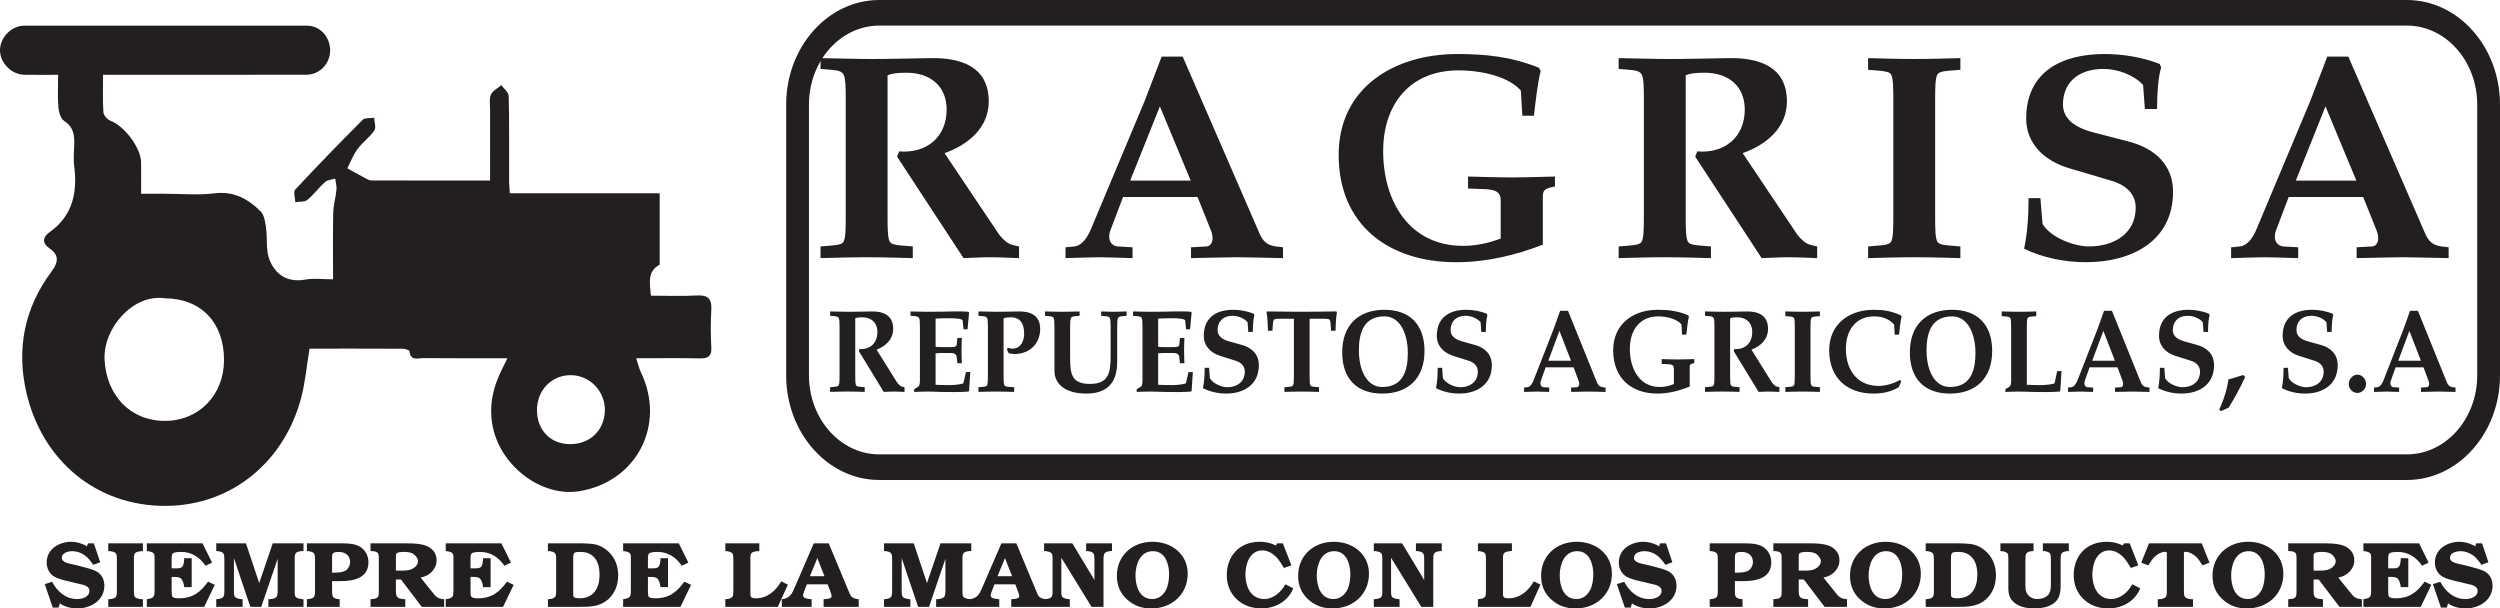 <svg xmlns="http://www.w3.org/2000/svg" width="400" height="97.353"><path d="M91.178 71.065c3.202.026 5.538-2.217 5.6-5.376.06-3.08-2.4-5.644-5.434-5.662-3.09-.018-5.436 2.408-5.428 5.61.01 3.186 2.156 5.402 5.262 5.427M26.345 47.728c-5.05-.74-9.875 4.79-9.614 9.842.292 5.63 4.064 9.75 9.588 9.77 5.488.02 9.52-4.11 9.524-9.747.005-5.998-3.71-9.856-9.497-9.865m54.847 9.59c-4.758 0-9.083.024-13.41-.022-.86-.01-2.108.536-2.28-1.115-.017-.168-.714-.38-1.097-.382-4.967-.026-9.935-.017-14.884-.017-.452 2.742-.677 5.364-1.337 7.87-2.67 10.125-11.01 17.244-21.67 17.29-11.12.047-19.776-7.27-22.293-18.124-1.617-6.98-.333-13.54 4.015-19.36 1.034-1.386 1.338-2.6-.317-3.72-1.22-.827-1.103-1.797-.027-2.56 3.734-2.642 4.51-6.333 3.982-10.57-.13-1.052-.06-2.134-.01-3.198.076-1.597.003-3.022-1.59-4.052-.56-.362-.868-1.407-.933-2.17-.14-1.616-.043-3.25-.043-5.217-1.89 0-3.637.014-5.383-.006C1.856 11.94.014 10.09 0 8.066-.014 6.02 1.803 4.113 3.86 4.11c15.07-.015 30.143-.02 45.214-.006 2.092 0 3.68 1.696 3.746 3.852.064 2.153-1.628 3.996-3.774 4-9.953.02-19.906.01-29.86.01H16.49c0 2.177-.08 4.086.053 5.98.034.496.64 1.187 1.137 1.373 2.184.816 4.852 4.29 4.893 6.63.027 1.56.006 3.118.006 5.05h3.64c2.702 0 5.435.256 8.097-.07 3.1-.377 5.38.9 7.378 2.884.594.59.74 1.734.872 2.657.244 1.712-.057 3.605.568 5.136.96 2.348 2.873 3.64 5.708 3.127 1.36-.246 2.8-.043 4.447-.043 0-3.69-.048-7.154.026-10.615.028-1.248.402-2.485.52-3.737.053-.578-.132-1.177-.207-1.767-.55.175-1.228.203-1.62.552-1.005.895-1.81 2.022-2.846 2.87-.44.356-1.26.244-1.91.346-.026-.677-.358-1.638-.034-1.987 3.533-3.794 7.145-7.515 10.81-11.182.36-.36 1.212-.23 1.835-.33.03.694.346 1.584.032 2.04-.756 1.097-1.92 1.908-2.707 2.99-.72.99-1.16 2.18-1.614 3.063 1.312.72 2.088 1.16 2.88 1.574.3.157.63.362.947.363 6.24.022 12.48.016 19.01.016 0-3.974-.005-7.714.004-11.455 0-.78-.163-1.658.14-2.31.29-.625 1.09-1.012 1.663-1.503.412.585 1.167 1.163 1.18 1.757.1 4.548.052 9.1.06 13.648.002.556.066 1.11.115 1.895h23.977v11.427c-1.992 1.068-1.598 2.862-1.404 4.964 2.444 0 4.906.104 7.353-.035 1.794-.1 2.413.536 2.31 2.3-.12 1.982-.11 3.983 0 5.967.08 1.45-.508 1.828-1.855 1.8-3.264-.07-6.53-.022-10.16-.022.29.886.443 1.605.75 2.247 4.04 8.407-.672 17.526-9.846 19.023-5.94.97-12.43-3.848-13.812-10.103-.767-3.467-.007-6.6 1.55-9.65.183-.356.357-.714.754-1.515M140.676 4.096c-6.2 0-11.245 5.67-11.245 12.64V60.06c0 6.968 5.047 12.638 11.246 12.638H385.11c6.203 0 11.245-5.67 11.245-12.638V16.735c0-6.97-5.042-12.64-11.245-12.64H140.676zm244.434 72.7H140.676c-8.208 0-14.89-7.51-14.89-16.734V16.735C125.786 7.51 132.468 0 140.676 0H385.11C393.323 0 400 7.51 400 16.735v43.327c0 9.224-6.677 16.734-14.89 16.734" fill="#231f20"/><path d="M135.32 15.755c0-1.964-.05-3.228-.333-3.79-.24-.467-.713-.702-1.947-.793l-1.756-.143V9.3c3.134.046 5.554.14 7.976.14 3.228 0 6.408-.094 9.636-.14 4.842-.094 9.304 1.355 9.304 6.923 0 4.117-3.132 6.877-7.072 8.28l8.592 12.82c.332.515.856 1.03 1.377 1.45.426.327 1.043.47 1.946.656v1.87c-1.52-.046-3.085-.14-4.604-.14-1.427 0-2.85.094-4.273.14l-10.635-16.234.33-.843c4.37.375 7.6-2.292 7.6-6.69 0-3.836-2.71-5.895-6.41-5.895-1 0-2.28.048-3.04.42v22.786c0 1.964.047 3.228.333 3.79.19.373.712.56 1.945.654l1.757.14V41.3c-1.946-.046-4.557-.14-7.357-.14-2.85 0-5.46.094-7.406.14v-1.87l1.756-.142c1.234-.094 1.756-.28 1.947-.654.284-.562.332-1.826.332-3.79v-19.09zM180.83 28.9h9.685L185.58 17.02 180.83 28.9zm-1.14 2.62l-1.994 5.242c-.663 1.778.286 2.62 1.14 2.667l2.374.14v1.73c-2.28-.047-3.988-.14-5.364-.14-1.378 0-3.086.093-5.366.14v-1.73l1.425-.14c1.235-.143 2.09-1.452 2.66-2.808l8.592-20.493 2.706-7.066h3.37l12.296 28.306c.52 1.17 1.138 1.87 2.613 2.06l1.137.14v1.73c-3.182-.047-5.507-.14-7.36-.14-1.85 0-4.224.093-7.358.14v-1.73l2.516-.14c.76-.05 1.283-1.077.666-2.575l-2.14-5.334h-11.913zM246.85 39.148c-4.368 1.685-8.975 2.807-13.865 2.807-10.823 0-18.8-5.99-18.8-17.17 0-10.76 8.88-16.142 18.992-16.142 4.32 0 8.545.375 13.057 2.2l.283.514c-.474 1.684-.852 5.147-1.09 7.158h-1.853l-.238-4.023c-1.854-2.152-6.077-3.23-9.968-3.23-7.88 0-12.06 5.523-12.06 12.915 0 8.094 4.227 15.16 12.772 15.16 2.087 0 4.035-.422 6.03-1.17v-6.178c0-1.45-1.187-1.685-2.708-1.73l-2.516-.094v-1.918c2.325.046 4.653.14 6.98.14 2.325 0 4.603-.094 6.928-.14v1.59c-1.612.328-1.943.516-1.943 1.683v7.628zM263.02 15.755c0-1.964-.048-3.228-.33-3.79-.24-.467-.714-.702-1.948-.793l-1.756-.143V9.3c3.134.046 5.555.14 7.975.14 3.232 0 6.41-.094 9.638-.14 4.843-.094 9.307 1.355 9.307 6.923 0 4.117-3.134 6.877-7.076 8.28l8.592 12.82c.334.515.857 1.03 1.378 1.45.426.327 1.043.47 1.947.656v1.87c-1.52-.046-3.086-.14-4.607-.14-1.42 0-2.848.094-4.272.14l-10.633-16.234.33-.843c4.37.375 7.598-2.292 7.598-6.69 0-3.836-2.708-5.895-6.41-5.895-.997 0-2.278.048-3.04.42v22.786c0 1.964.048 3.228.336 3.79.185.373.71.56 1.946.654l1.756.14V41.3c-1.947-.046-4.56-.14-7.36-.14-2.85 0-5.46.094-7.406.14v-1.87l1.756-.142c1.234-.094 1.757-.28 1.947-.654.282-.562.33-1.826.33-3.79v-19.09zM309.624 34.844c0 1.963.048 3.228.335 3.79.185.372.71.56 1.946.653l1.755.142v1.87c-1.945-.047-4.557-.14-7.357-.14-2.852 0-5.46.093-7.406.14v-1.87l1.756-.143c1.233-.094 1.756-.28 1.947-.654.283-.56.33-1.826.33-3.79V15.756c0-1.965-.047-3.228-.33-3.79-.19-.373-.714-.56-1.947-.655l-1.756-.14V9.3c1.946.044 4.554.138 7.406.138 2.8 0 5.412-.094 7.358-.14v1.872l-1.754.14c-1.235.094-1.76.282-1.947.656-.288.56-.336 1.824-.336 3.79v19.088zM326.468 31.708l.335 4.118c1.282 2.152 4.986 3.603 7.45 3.603 4.038 0 7.456-2.107 7.456-6.176 0-2.012-1.236-3.557-3.94-4.352l-6.646-1.965c-3.99-1.17-6.933-3.93-6.933-7.954 0-7.485 5.65-10.34 12.533-10.34 2.946 0 6.078.514 8.83 1.59l.236.564c-.474 1.497-.662 4.21-.662 6.642h-1.946l-.286-3.837c-1.422-1.59-4.083-2.574-6.313-2.574-4.415 0-6.506 2.525-6.506 5.66 0 2.107 1.52 3.65 5.033 4.538l5.412 1.404c4.368 1.124 7.167 3.837 7.167 8.048 0 7.954-6.694 11.275-13.91 11.275-3.417 0-6.882-.7-9.92-2.153.57-2.76.71-5.426.71-8.094h1.898zM367.33 28.9h9.686l-4.938-11.882L367.33 28.9zm-1.138 2.62l-1.995 5.242c-.665 1.778.286 2.62 1.138 2.667l2.374.14v1.73c-2.278-.047-3.988-.14-5.366-.14-1.374 0-3.085.093-5.363.14v-1.73l1.426-.14c1.235-.143 2.086-1.452 2.656-2.808l8.593-20.493 2.71-7.066h3.368l12.295 28.306c.523 1.17 1.14 1.87 2.614 2.06l1.14.14v1.73c-3.184-.047-5.51-.14-7.36-.14-1.852 0-4.226.093-7.36.14v-1.73l2.516-.14c.76-.05 1.284-1.077.666-2.575l-2.14-5.334h-11.912zM134.33 52.428c0-.79-.015-1.3-.124-1.525-.088-.188-.267-.283-.73-.32l-.657-.057v-.696c1.173.018 2.08.056 2.987.056 1.21 0 2.404-.038 3.614-.056 1.816-.038 3.49.546 3.49 2.787 0 1.657-1.176 2.768-2.654 3.332l3.223 5.16c.122.205.318.413.515.58.16.134.392.19.73.266v.753c-.57-.02-1.158-.058-1.728-.058-.534 0-1.067.037-1.6.057l-3.987-6.536.125-.338c1.637.152 2.847-.923 2.847-2.693 0-1.544-1.015-2.373-2.403-2.373-.374 0-.855.02-1.14.17v9.17c0 .792.02 1.3.125 1.525.07.15.266.228.73.264l.66.056v.753c-.732-.02-1.71-.058-2.76-.058-1.067 0-2.047.037-2.776.057v-.754l.656-.057c.463-.037.66-.115.73-.265.11-.225.125-.733.125-1.525v-7.682zM149.695 55.497c.41.04.8.04 1.193.04h1.175c.623 0 .977-.04 1.014-.398l.106-1.074h.71c-.015.677-.05 1.337-.05 2.015 0 .68.035 1.356.05 2.035h-.71l-.106-.942c-.053-.528-.39-.697-1.014-.697h-1.175c-.392 0-.783.02-1.193.057v5.028c.748.038 1.513.056 2.28.056.818 0 2.135-.17 2.17-.32l.41-1.77h.693l-.197 2.976-.087.15c-1.157.094-3.222.094-4.377.057-.73-.022-1.46-.058-2.19-.058-.747 0-1.476.036-2.134.057v-.434l.57-.34c.282-.17.353-.49.353-1.073v-8.436c0-.79-.016-1.3-.124-1.524-.088-.187-.265-.283-.728-.32l-.657-.057v-.696c.587 0 1.102.02 1.564.037.462 0 .872.018 1.21.018 1.674 0 2.882-.036 3.898-.055.996-.018 1.778-.018 2.597.055l.106.132-.246 2.675h-.64l-.145-1.413c-.035-.283-1.227-.36-2.046-.36-.766 0-1.53.02-2.28.058v4.52zM158.065 52.428c0-.79-.016-1.3-.125-1.525-.088-.188-.267-.283-.73-.32l-.657-.057v-.696c1.174.018 2.08.056 2.775.056 1.21 0 2.403-.038 3.614-.056 1.815-.038 3.487.546 3.487 2.787 0 2.504-1.833 4.028-4.11 4.028-.323 0-.66-.094-.927-.132l-.303-.658.18-.19c.248.04.496.115.747.115 1.263 0 1.848-1.186 1.848-2.373 0-1.543-.532-2.637-2.152-2.637-.373 0-.855.02-1.14.17v9.17c0 .792.02 1.3.126 1.525.07.15.265.228.728.264l.838.056v.753c-.91-.02-1.886-.058-2.938-.058-1.066 0-2.046.037-2.775.057v-.754l.657-.057c.463-.037.66-.115.73-.265.11-.225.125-.733.125-1.525v-7.682zM168.712 52.428c0-.79-.016-1.3-.123-1.525-.09-.188-.27-.283-.733-.32l-.657-.057v-.696c.73.018 1.71.056 2.775.056 1.052 0 2.03-.038 2.76-.056v.696l-.66.057c-.463.037-.64.132-.73.32-.105.226-.124.734-.124 1.525v4.67c0 2.655.16 4.33 3.17 4.33 2.97 0 3.31-1.73 3.31-4.463v-4.537c0-.79-.018-1.3-.125-1.525-.09-.188-.268-.283-.732-.32l-.657-.057v-.696c.677.018 1.37.056 2.047.056.676 0 1.352-.038 2.027-.056v.696l-.657.057c-.463.037-.64.132-.73.32-.105.226-.125.734-.125 1.525v5.498c0 3.445-1.726 5.046-4.946 5.046-3.364 0-5.09-1.525-5.09-3.652v-6.892zM185.305 55.497c.41.04.8.04 1.192.04h1.176c.623 0 .98-.04 1.012-.398l.107-1.074h.712c-.018.677-.05 1.337-.05 2.015 0 .68.032 1.356.05 2.035h-.712l-.107-.942c-.05-.528-.39-.697-1.012-.697h-1.176c-.39 0-.782.02-1.192.057v5.028c.748.038 1.513.056 2.278.056.82 0 2.134-.17 2.17-.32l.41-1.77h.693l-.195 2.976-.087.15c-1.157.094-3.222.094-4.377.057-.73-.022-1.46-.058-2.19-.058-.747 0-1.477.036-2.136.057v-.434l.57-.34c.285-.17.355-.49.355-1.073v-8.436c0-.79-.016-1.3-.125-1.524-.088-.187-.265-.283-.728-.32l-.658-.057v-.696c.586 0 1.102.02 1.565.037.462 0 .872.018 1.21.018 1.673 0 2.882-.036 3.898-.055.995-.018 1.778-.018 2.597.055l.106.132-.248 2.675h-.64l-.143-1.413c-.038-.283-1.228-.36-2.047-.36-.765 0-1.53.02-2.278.058v4.52zM193.458 58.85l.124 1.657c.482.865 1.87 1.45 2.797 1.45 1.512 0 2.79-.847 2.79-2.487 0-.81-.463-1.43-1.476-1.752l-2.492-.79c-1.495-.47-2.597-1.58-2.597-3.2 0-3.012 2.116-4.162 4.7-4.162 1.1 0 2.277.207 3.31.64l.088.227c-.18.602-.25 1.694-.25 2.672h-.727l-.11-1.543c-.534-.64-1.53-1.035-2.367-1.035-1.654 0-2.436 1.016-2.436 2.277 0 .847.57 1.47 1.884 1.828l2.028.564c1.64.452 2.69 1.545 2.69 3.24 0 3.198-2.51 4.536-5.217 4.536-1.28 0-2.58-.283-3.72-.866.214-1.11.27-2.183.27-3.256h.708zM209.535 60.11c0 .79.018 1.3.124 1.524.07.152.264.228.727.265l.66.056v.753c-.73-.02-1.707-.058-2.757-.058-1.07 0-2.047.037-2.78.057v-.754l.66-.057c.462-.038.66-.114.73-.266.107-.224.125-.733.125-1.524v-9.114h-2.083c-.48 0-.976 0-1.102.17-.074.095-.144.246-.162.454l-.087 1.298h-.714c-.032-1.225-.088-2.09-.23-2.994l.107-.094c1.87.02 3.72.055 5.517.055 1.815 0 3.668-.036 5.534-.055l.106.094c-.14.904-.195 1.77-.23 2.994h-.71l-.09-1.298c-.017-.208-.09-.36-.16-.453-.124-.17-.625-.17-1.103-.17h-2.082v9.113zM217.422 56.06c0 3.11 1.227 5.858 3.737 5.858 3.31 0 4.092-2.598 4.092-5.424 0-3.105-1.227-5.874-3.737-5.874-3.31 0-4.093 2.617-4.093 5.44m10.5.096c0 4.444-2.685 6.816-6.763 6.816-3.987 0-6.405-2.297-6.405-6.59 0-4.444 2.687-6.817 6.76-6.817 3.986 0 6.408 2.3 6.408 6.59M230.74 58.85l.124 1.657c.482.865 1.872 1.45 2.798 1.45 1.513 0 2.79-.847 2.79-2.487 0-.81-.462-1.43-1.475-1.752l-2.493-.79c-1.494-.47-2.595-1.58-2.595-3.2 0-3.012 2.114-4.162 4.696-4.162 1.102 0 2.28.207 3.312.64l.088.227c-.18.602-.25 1.694-.25 2.672h-.727l-.11-1.543c-.535-.64-1.53-1.035-2.368-1.035-1.653 0-2.435 1.016-2.435 2.277 0 .847.57 1.47 1.884 1.828l2.03.564c1.638.452 2.688 1.545 2.688 3.24 0 3.198-2.508 4.536-5.216 4.536-1.28 0-2.58-.283-3.72-.866.215-1.11.27-2.183.27-3.256h.71zM247.73 57.718h3.63l-1.848-4.78-1.783 4.78zm-.427 1.055l-.75 2.11c-.245.715.11 1.053.43 1.073l.89.057v.696c-.856-.02-1.496-.058-2.01-.058-.518 0-1.16.038-2.014.057v-.697l.536-.057c.46-.057.782-.584.995-1.13l3.223-8.248 1.014-2.844h1.265l4.606 11.393c.194.47.427.754.978.83l.43.056v.696c-1.194-.02-2.066-.058-2.76-.058-.695 0-1.583.038-2.758.057v-.697l.944-.057c.283-.02.48-.434.25-1.036l-.803-2.147h-4.467zM270.354 61.842c-1.636.678-3.364 1.13-5.195 1.13-4.06 0-7.05-2.41-7.05-6.91 0-4.33 3.327-6.496 7.118-6.496 1.62 0 3.203.15 4.894.885l.107.21c-.18.677-.322 2.07-.41 2.878h-.693l-.088-1.617c-.697-.866-2.28-1.3-3.738-1.3-2.958 0-4.522 2.223-4.522 5.197 0 3.256 1.582 6.1 4.785 6.1.784 0 1.515-.17 2.26-.47V58.96c0-.583-.445-.676-1.014-.694l-.94-.04v-.77c.872.017 1.74.056 2.616.056.872 0 1.724-.04 2.598-.057v.64c-.607.132-.73.207-.73.677v3.07zM274.314 52.428c0-.79-.02-1.3-.125-1.525-.09-.188-.27-.283-.732-.32l-.658-.057v-.696c1.176.018 2.083.056 2.99.056 1.21 0 2.403-.038 3.612-.056 1.815-.038 3.487.546 3.487 2.787 0 1.657-1.173 2.768-2.65 3.332l3.218 5.16c.125.205.32.413.518.58.158.134.39.19.727.266v.753c-.57-.02-1.153-.058-1.723-.058-.536 0-1.07.037-1.6.057l-3.987-6.536.124-.338c1.635.152 2.844-.923 2.844-2.693 0-1.544-1.012-2.373-2.398-2.373-.375 0-.856.02-1.14.17v9.17c0 .792.015 1.3.122 1.525.074.15.27.228.732.264l.657.056v.753c-.727-.02-1.71-.058-2.755-.058-1.07 0-2.05.037-2.778.057v-.754l.658-.057c.463-.037.657-.115.73-.265.107-.225.126-.733.126-1.525v-7.682zM289.678 60.11c0 .79.015 1.3.125 1.524.07.152.264.228.727.265l.658.056v.753c-.728-.02-1.708-.058-2.755-.058-1.07 0-2.047.037-2.778.057v-.754l.657-.057c.463-.038.658-.114.73-.266.108-.224.126-.733.126-1.524v-7.683c0-.79-.018-1.298-.125-1.525-.073-.15-.268-.225-.73-.264l-.658-.055v-.753c.73.02 1.708.055 2.778.055 1.047 0 2.027-.036 2.755-.055v.753l-.658.055c-.463.04-.657.114-.727.264-.11.227-.125.736-.125 1.525v7.683zM303.808 61.936c-1.226.79-2.667 1.035-4.092 1.035-4.057 0-7.048-2.41-7.048-6.91 0-4.328 3.33-6.494 7.12-6.494 1.46 0 2.65.132 4.358.885l.107.21c-.178.677-.32 2.07-.41 2.88h-.692l-.087-1.62c-.87-.96-1.997-1.3-3.204-1.3-2.955 0-4.52 2.223-4.52 5.197 0 3.447 1.884 5.93 5.248 5.93 1.05 0 2.492-.393 3.4-.96l.213.227-.392.922zM308.246 56.06c0 3.11 1.227 5.858 3.736 5.858 3.31 0 4.093-2.598 4.093-5.424 0-3.105-1.227-5.874-3.736-5.874-3.312 0-4.094 2.617-4.094 5.44m10.5.096c0 4.444-2.686 6.816-6.764 6.816-3.986 0-6.404-2.297-6.404-6.59 0-4.444 2.686-6.817 6.76-6.817 3.987 0 6.41 2.3 6.41 6.59M324.29 61.56c.745.038 1.51.056 2.278.056.816 0 2.135-.168 2.17-.32l.408-1.92h.695l-.193 3.126-.092.15c-1.154.094-3.22.094-4.377.057-.73-.02-1.457-.057-2.19-.057-.743 0-1.475.037-2.133.056v-.434l.57-.34c.282-.17.356-.488.356-1.072v-8.437c0-.79-.018-1.298-.124-1.524-.074-.15-.268-.226-.73-.265l-.66-.055v-.753c.73.02 1.71.055 2.78.055 1.046 0 2.027-.036 2.753-.055v.753l-.657.055c-.463.04-.658.115-.732.265-.105.226-.12.735-.12 1.524v9.134zM334.757 57.718h3.63l-1.847-4.78-1.783 4.78zm-.426 1.055l-.748 2.11c-.246.715.11 1.053.43 1.073l.89.057v.696c-.857-.02-1.496-.058-2.01-.058-.52 0-1.16.038-2.014.057v-.697l.536-.057c.46-.057.782-.584.996-1.13l3.22-8.248 1.015-2.844h1.265l4.606 11.393c.194.47.427.754.978.83l.43.056v.696c-1.194-.02-2.065-.058-2.76-.058-.694 0-1.583.038-2.758.057v-.697l.944-.057c.283-.02.48-.434.25-1.036l-.803-2.147h-4.466zM346.294 58.85l.123 1.657c.482.865 1.87 1.45 2.798 1.45 1.513 0 2.79-.847 2.79-2.487 0-.81-.462-1.43-1.476-1.752l-2.493-.79c-1.494-.47-2.595-1.58-2.595-3.2 0-3.012 2.115-4.162 4.697-4.162 1.1 0 2.28.207 3.31.64l.088.227c-.18.602-.25 1.694-.25 2.672h-.726l-.11-1.543c-.535-.64-1.53-1.035-2.367-1.035-1.654 0-2.435 1.016-2.435 2.277 0 .847.57 1.47 1.884 1.828l2.028.564c1.638.452 2.688 1.545 2.688 3.24 0 3.198-2.507 4.536-5.215 4.536-1.28 0-2.58-.283-3.72-.866.215-1.11.27-2.183.27-3.256h.71zM355.342 65.778l-.268-.246c.818-1.712 1.39-3.82 1.458-4.82.643-.168 1.566-.433 2.385-.715l.305.3c-.712 1.66-1.6 3.202-2.62 4.916l-1.26.565zM366.075 58.85l.123 1.657c.48.865 1.87 1.45 2.797 1.45 1.512 0 2.79-.847 2.79-2.487 0-.81-.462-1.43-1.476-1.752l-2.492-.79c-1.494-.47-2.596-1.58-2.596-3.2 0-3.012 2.116-4.162 4.698-4.162 1.102 0 2.28.207 3.31.64l.088.227c-.178.602-.25 1.694-.25 2.672h-.725l-.112-1.543c-.532-.64-1.528-1.035-2.364-1.035-1.654 0-2.435 1.016-2.435 2.277 0 .847.57 1.47 1.884 1.828l2.03.564c1.637.452 2.687 1.545 2.687 3.24 0 3.198-2.506 4.536-5.214 4.536-1.28 0-2.58-.283-3.72-.866.213-1.11.27-2.183.27-3.256h.71zM378.573 61.447c0 .716-.64 1.43-1.388 1.43-.73 0-1.386-.64-1.386-1.43 0-.79.656-1.506 1.385-1.506.73 0 1.388.697 1.388 1.507M383.72 57.718h3.63l-1.848-4.78-1.782 4.78zm-.426 1.055l-.745 2.11c-.252.715.104 1.053.425 1.073l.888.057v.696c-.856-.02-1.495-.058-2.01-.058-.518 0-1.157.038-2.013.057v-.697l.536-.057c.46-.057.782-.584.997-1.13l3.22-8.248 1.016-2.844h1.262l4.607 11.393c.194.47.425.754.976.83l.43.056v.696c-1.194-.02-2.064-.058-2.758-.058-.696 0-1.585.038-2.76.057v-.697l.944-.057c.283-.02.48-.434.25-1.036l-.8-2.147h-4.468zM14.092 86.935h.925l1.02 3.03-1.11.403-.14-.195c-.355-.477-.787-1.044-1.298-1.373-.557-.374-1.22-.612-1.9-.612-.694 0-1.7.256-1.7 1.075 0 .73 1.16.895 1.7 1.03l.572.12 1.033.268c.774.21 1.715.42 2.394.837.74.463 1.112 1.327 1.112 2.164 0 2.344-2.116 3.672-4.355 3.672-.897 0-2.054-.268-2.765-.82l-.215.686H8.44l-1.28-3.76 1.17-.374c.805 1.507 2.15 2.762 4.002 2.762.85 0 1.976-.33 1.976-1.315 0-.818-1.02-.97-1.653-1.117l-1.745-.417c-.756-.18-1.745-.405-2.377-.837-.725-.51-1.065-1.33-1.065-2.182 0-2.088 1.945-3.296 3.937-3.296.85 0 1.79.268 2.5.73l.187-.477zM22.867 97.1h-5.544v-1.224c.386-.015.928-.09 1.16-.3.26-.253.214-.835.214-1.163V89.62c0-.296.03-.834-.17-1.09-.2-.252-.772-.34-1.095-.356l-.11-.015v-1.224h5.545v1.238c-.432.015-.974.074-1.22.3-.262.238-.216.82-.216 1.147v4.793c0 .313-.045.85.155 1.09.217.27.802.358 1.142.373h.14V97.1zM30.674 93.936H29.47c-.046-.42-.155-.897-.402-1.254-.278-.404-.91-.374-1.358-.374h-.246v1.567c0 .253-.018 1.238.06 1.477.14.373.82.373 1.142.373 2.18 0 3.414-.985 4.62-2.656l1.08.506-1.7 3.524h-9.173v-1.225l.264-.046c.94-.163.974-.492.974-1.416V89.62c0-.82.107-1.237-.88-1.4l-.357-.062v-1.223h8.912l1.528 3.09-1.05.493c-.927-1.33-2.163-2.21-3.89-2.21-.296 0-1.175.014-1.376.27-.2.252-.153.97-.153 1.28v1.077h.445c.417 0 1.02.06 1.297-.313.217-.314.262-.926.262-1.314h1.204v4.628zM41.474 93.293l2.162-6.358h4.925v1.224c-.416.014-.957.073-1.188.298-.263.253-.217.836-.217 1.162v4.777c0 .314-.046.85.155 1.105.2.255.804.344 1.128.374h.123V97.1h-5.62v-1.224h.125c.323-.015.863-.09 1.11-.314.263-.24.25-.836.25-1.165v-4.984L41.796 97.1h-1.744l-2.626-7.806v5.12c0 .297-.03.833.17 1.088.2.255.788.344 1.098.374h.122V97.1h-4.215v-1.224c1.266-.106 1.297-.405 1.297-1.48V89.62c0-1.06-.016-1.357-1.298-1.46v-1.225h4.756l2.116 6.358zM53.535 91.62c.555 0 1.343-.042 1.805-.357.435-.298.68-.835.68-1.328 0-1.046-.77-1.627-1.806-1.627-.262 0-.695.03-.91.194-.186.164-.155.508-.17.73v2.39h.4zm-.402 2.794c0 1.044.016 1.372 1.22 1.462V97.1h-5.25v-1.224c1.265-.09 1.297-.39 1.297-1.462v-4.777c0-1.076-.015-1.36-1.298-1.478v-1.225h5.36c.956 0 2.053 0 2.932.432 1.006.494 1.56 1.508 1.56 2.583 0 2.568-2.362 3.03-4.508 3.03h-1.313v1.434zM63.947 91.293c.618 0 1.343.03 1.915-.223.556-.255 1.02-.702 1.02-1.3 0-.417-.372-.866-.712-1.12-.417-.297-1.018-.343-1.514-.343-.414 0-.97.03-1.19.225-.152.134-.12.448-.12.628v2.133h.6zm5.188 3.404c.603.76.834 1.09 1.93 1.18v1.222h-3.582l-3.32-4.374h-.818v1.717c0 1.014.11 1.343 1.282 1.418l.215.016V97.1h-5.56v-1.224l.125-.015c1.19-.074 1.205-.343 1.205-1.403v-4.88c0-1 .015-1.343-1.143-1.404l-.187-.014v-1.225h5.82c.96 0 2.055.03 2.967.344 1.065.372 1.79 1.222 1.79 2.34 0 1.45-1.142 2.54-2.562 2.793l1.837 2.284zM78.496 93.936H77.29c-.045-.42-.153-.897-.4-1.254-.278-.404-.91-.374-1.358-.374h-.247v1.567c0 .253-.017 1.238.06 1.477.14.373.82.373 1.143.373 2.178 0 3.414-.985 4.62-2.656l1.08.506-1.7 3.524h-9.173v-1.225l.264-.046c.94-.163.97-.492.97-1.416V89.62c0-.82.11-1.237-.88-1.4l-.355-.062v-1.223h8.912l1.528 3.09-1.05.493c-.927-1.33-2.163-2.21-3.892-2.21-.294 0-1.174.014-1.374.27-.203.252-.155.97-.155 1.28v1.077h.446c.42 0 1.022.06 1.3-.313.215-.314.26-.926.26-1.314h1.206v4.628zM91.715 94.92c0 .21-.03.536.17.657.216.134.616.147.88.147 2.24 0 3.164-1.686 3.164-3.744 0-.91-.155-1.91-.727-2.643-.616-.79-1.434-1.03-2.33-1.03-.943 0-1.158.06-1.158.956v5.657zm-4.047.956c1.282-.09 1.314-.405 1.314-1.463V89.62c0-1.042-.017-1.357-1.314-1.46v-1.225h4.772c.864 0 2.193 0 3.012.224.97.268 1.914.97 2.485 1.76.665.895.974 2 .974 3.106 0 1.52-.494 2.924-1.682 3.938-1.283 1.09-2.81 1.135-4.418 1.135h-5.142v-1.224zM106.88 93.936h-1.204c-.046-.42-.155-.897-.4-1.254-.28-.404-.912-.374-1.36-.374h-.246v1.567c0 .253-.017 1.238.06 1.477.14.373.82.373 1.143.373 2.177 0 3.413-.985 4.618-2.656l1.082.506-1.7 3.524H99.7v-1.225l.263-.046c.942-.163.973-.492.973-1.416V89.62c0-.82.107-1.237-.88-1.4l-.356-.062v-1.223h8.912l1.528 3.09-1.05.493c-.927-1.33-2.163-2.21-3.892-2.21-.294 0-1.174.014-1.374.27-.202.252-.154.97-.154 1.28v1.077h.446c.418 0 1.02.06 1.297-.313.217-.314.263-.926.263-1.314h1.205v4.628zM124.453 97.1h-8.4v-1.224c1.265-.12 1.282-.39 1.282-1.463V89.62c0-1.074 0-1.327-1.283-1.46v-1.224h5.437v1.223c-.433.03-.974.088-1.22.313-.265.24-.202.82-.202 1.148v4.972c0 .85-.108 1.133.943 1.133 1.792 0 3.18-1.267 3.983-2.715l1.066.536-1.607 3.553zM131.917 92.19l-1.142-2.896-1.19 2.895h2.332zm3.813 2.268c.402.954.432 1.208 1.497 1.403l.17.016V97.1h-5.62v-1.224c.325-.047 1.282-.015 1.282-.478 0-.21-.155-.598-.218-.806l-.417-1.104h-3.32l-.432 1.104c-.077.195-.183.49-.183.686 0 .522.847.522 1.218.583l.155.016V97.1h-4.772v-1.224c1.36-.134 1.654-.955 2.117-2.016l2.996-6.926h2.393l3.134 7.524zM148.316 93.293l2.163-6.358h4.923v1.224c-.417.014-.958.073-1.19.298-.26.253-.216.836-.216 1.162v4.777c0 .314-.045.85.155 1.105.202.255.804.344 1.128.374h.123V97.1h-5.62v-1.224h.124c.323-.015.864-.09 1.11-.314.263-.24.25-.836.25-1.165v-4.984L148.64 97.1h-1.744l-2.627-7.806v5.12c0 .297-.03.833.17 1.088.2.255.788.344 1.097.374h.123V97.1h-4.216v-1.224c1.266-.106 1.297-.405 1.297-1.48V89.62c0-1.06-.014-1.357-1.296-1.46v-1.225h4.756l2.116 6.358z" fill="#231f20"/><path d="M161.937 92.19l-1.142-2.896-1.19 2.895h2.332zm3.813 2.268c.402.954.432 1.208 1.497 1.403l.17.016V97.1h-5.62v-1.224c.325-.047 1.282-.015 1.282-.478 0-.21-.155-.598-.218-.806l-.417-1.104h-3.32l-.432 1.104c-.077.195-.183.49-.183.686 0 .522.847.522 1.218.583l.155.016V97.1h-4.772v-1.224c1.36-.134 1.654-.955 2.117-2.016l2.996-6.926h2.393l3.134 7.524z" fill="#231f20"/><path d="M175.11 92.8v-3.18c0-1.043-.013-1.372-1.326-1.46v-1.226h4.138v1.225c-1.31.073-1.36.386-1.36 1.46v7.48h-1.913l-4.834-7.853v5.166c0 .298-.032.85.153 1.09.217.268.787.343 1.204.373V97.1h-4.123v-1.224c.387-.015.91-.09 1.144-.315.262-.237.216-.82.216-1.147V89.62c0-.297.03-.836-.154-1.09-.217-.267-.788-.342-1.205-.37v-1.226h4.525l3.536 5.866zM186.545 94.414c.386-.763.51-1.704.51-2.54 0-1.566-.587-3.686-2.58-3.686-2.1 0-2.795 2.18-2.795 3.896 0 1.642.602 3.763 2.67 3.763 1.02 0 1.747-.6 2.195-1.433m-6.178 1.536c-1.157-1.015-1.667-2.313-1.667-3.822 0-3.223 2.456-5.446 5.714-5.446 3.057 0 5.62 2 5.62 5.105 0 3.268-2.5 5.566-5.822 5.566-1.483 0-2.733-.417-3.845-1.403M206.923 94.13c-.804 2.058-2.874 3.222-5.11 3.222-3.197 0-5.53-2.222-5.53-5.31 0-3.092 2.01-5.36 5.3-5.36.876 0 1.773.193 2.558.597l.188-.345h.927l1.372 3.52-1.185.42-.063-.075c-.372-.612-.742-1.253-1.268-1.762-.554-.536-1.313-.97-2.117-.97-2.114 0-2.733 2.3-2.733 3.927 0 .806.233 1.91.694 2.597.497.776 1.33 1.254 2.29 1.254 1.528 0 2.73-1.12 3.41-2.36l1.267.643zM215.545 94.414c.386-.763.51-1.704.51-2.54 0-1.566-.586-3.686-2.58-3.686-2.1 0-2.794 2.18-2.794 3.896 0 1.642.603 3.763 2.672 3.763 1.022 0 1.744-.6 2.193-1.433m-6.177 1.536c-1.156-1.015-1.668-2.313-1.668-3.822 0-3.223 2.456-5.446 5.715-5.446 3.056 0 5.62 2 5.62 5.105 0 3.268-2.5 5.566-5.818 5.566-1.485 0-2.735-.417-3.85-1.403M227.87 92.8v-3.18c0-1.043-.015-1.372-1.325-1.46v-1.226h4.137v1.225c-1.31.073-1.36.386-1.36 1.46v7.48h-1.913l-4.836-7.853v5.166c0 .298-.03.85.154 1.09.217.268.79.343 1.205.373V97.1h-4.122v-1.224c.387-.015.91-.09 1.144-.315.262-.237.215-.82.215-1.147V89.62c0-.297.03-.836-.154-1.09-.217-.267-.786-.342-1.205-.37v-1.226h4.528l3.533 5.866zM244.87 97.1h-8.402v-1.224c1.267-.12 1.282-.39 1.282-1.463V89.62c0-1.074 0-1.327-1.282-1.46v-1.224h5.438v1.223c-.434.03-.974.088-1.22.313-.265.24-.203.82-.203 1.148v4.972c0 .85-.11 1.133.942 1.133 1.793 0 3.182-1.267 3.986-2.715l1.066.536-1.606 3.553zM254.42 94.414c.385-.763.51-1.704.51-2.54 0-1.566-.587-3.686-2.58-3.686-2.1 0-2.796 2.18-2.796 3.896 0 1.642.602 3.763 2.67 3.763 1.024 0 1.747-.6 2.195-1.433m-6.178 1.536c-1.155-1.015-1.667-2.313-1.667-3.822 0-3.223 2.454-5.446 5.714-5.446 3.055 0 5.62 2 5.62 5.105 0 3.268-2.503 5.566-5.82 5.566-1.485 0-2.734-.417-3.848-1.403M265.632 86.935h.93l1.017 3.03-1.113.403-.138-.195c-.357-.477-.79-1.044-1.296-1.373-.56-.374-1.22-.612-1.9-.612-.698 0-1.7.256-1.7 1.075 0 .73 1.156.895 1.7 1.03l.57.12 1.036.268c.772.21 1.71.42 2.392.837.74.463 1.112 1.327 1.112 2.164 0 2.344-2.115 3.672-4.353 3.672-.896 0-2.053-.268-2.766-.82l-.217.686h-.926l-1.28-3.76 1.176-.374c.8 1.507 2.144 2.762 3.996 2.762.85 0 1.976-.33 1.976-1.315 0-.818-1.017-.97-1.65-1.117l-1.742-.417c-.76-.18-1.747-.405-2.383-.837-.724-.51-1.065-1.33-1.065-2.182 0-2.088 1.947-3.296 3.938-3.296.85 0 1.794.268 2.503.73l.182-.477zM277.984 91.62c.56 0 1.345-.042 1.807-.357.434-.298.68-.835.68-1.328 0-1.046-.77-1.627-1.807-1.627-.26 0-.694.03-.91.194-.184.164-.155.508-.17.73v2.39h.4zm-.4 2.794c0 1.044.014 1.372 1.22 1.462V97.1h-5.25v-1.224c1.266-.09 1.296-.39 1.296-1.462v-4.777c0-1.076-.015-1.36-1.297-1.478v-1.225h5.36c.956 0 2.054 0 2.932.432 1.004.494 1.56 1.508 1.56 2.583 0 2.568-2.36 3.03-4.51 3.03h-1.312v1.434zM288.4 91.293c.62 0 1.344.03 1.917-.223.555-.255 1.018-.702 1.018-1.3 0-.417-.37-.866-.71-1.12-.418-.297-1.02-.343-1.513-.343-.418 0-.974.03-1.19.225-.155.134-.124.448-.124.628v2.133h.6zm5.19 3.404c.604.76.834 1.09 1.93 1.18v1.222h-3.582l-3.322-4.374h-.818v1.717c0 1.014.11 1.343 1.28 1.418l.218.016V97.1h-5.56v-1.224l.126-.015c1.187-.074 1.205-.343 1.205-1.403v-4.88c0-1 .015-1.343-1.143-1.404l-.187-.014v-1.225h5.824c.955 0 2.055.03 2.966.344 1.065.372 1.788 1.222 1.788 2.34 0 1.45-1.143 2.54-2.564 2.793l1.84 2.284zM303.844 94.414c.387-.763.51-1.704.51-2.54 0-1.566-.585-3.686-2.58-3.686-2.1 0-2.794 2.18-2.794 3.896 0 1.642.602 3.763 2.67 3.763 1.023 0 1.746-.6 2.194-1.433m-6.176 1.536c-1.156-1.015-1.668-2.313-1.668-3.822 0-3.223 2.456-5.446 5.715-5.446 3.056 0 5.62 2 5.62 5.105 0 3.268-2.502 5.566-5.818 5.566-1.485 0-2.736-.417-3.85-1.403M312.156 94.92c0 .21-.03.536.17.657.216.134.62.147.88.147 2.242 0 3.167-1.686 3.167-3.744 0-.91-.154-1.91-.727-2.643-.618-.79-1.437-1.03-2.33-1.03-.945 0-1.16.06-1.16.956v5.657zm-4.045.956c1.283-.09 1.31-.405 1.31-1.463V89.62c0-1.042-.012-1.357-1.31-1.46v-1.225h4.773c.864 0 2.193 0 3.01.224.972.268 1.917.97 2.486 1.76.664.895.97 2 .97 3.106 0 1.52-.493 2.924-1.68 3.938-1.283 1.09-2.81 1.135-4.416 1.135h-5.143v-1.224zM325.363 88.158c-1.296.09-1.282.402-1.296 1.494v3.567c0 .61-.05 1.31.308 1.82.37.536.94.805 1.572.805.587 0 1.3-.18 1.716-.612.493-.508.478-1.314.478-1.97v-3.61c0-1.108 0-1.36-1.282-1.51v-1.208h4.156v1.223c-1.297.104-1.312.402-1.312 1.494v3.536c0 1.12.03 2.33-.882 3.165-.863.775-2.207 1-3.337 1-1.046 0-2.207-.196-3.056-.82-1.095-.808-1.127-1.808-1.095-3.03v-3.85c.015-1.12.015-1.346-1.267-1.495v-1.223h5.298v1.223zM342.43 94.13c-.802 2.058-2.875 3.222-5.112 3.222-3.197 0-5.528-2.222-5.528-5.31 0-3.092 2.01-5.36 5.298-5.36.877 0 1.774.193 2.562.597l.184-.345h.927l1.373 3.52-1.186.42-.062-.075c-.37-.612-.74-1.253-1.267-1.762-.554-.536-1.313-.97-2.117-.97-2.113 0-2.732 2.3-2.732 3.927 0 .806.233 1.91.695 2.597.496.776 1.33 1.254 2.288 1.254 1.53 0 2.732-1.12 3.41-2.36l1.27.643zM346.694 88.65c.015-.282.015-.358-.295-.358-.57 0-1.187.374-1.59.732-.43.39-.724.853-1.08 1.432l-1.13-.43 1.236-3.09h8.45l1.234 3.09-1.127.43c-.357-.58-.652-1.042-1.08-1.432-.405-.358-1.022-.732-1.59-.732-.31 0-.31.076-.296.36v5.762c0 .298-.03.85.17 1.09.216.282.756.357 1.097.37h.183V97.1h-5.635v-1.225h.184c.342-.014.882-.09 1.1-.372.197-.24.168-.79.168-1.09v-5.762zM361.848 94.414c.387-.763.51-1.704.51-2.54 0-1.566-.585-3.686-2.578-3.686-2.1 0-2.795 2.18-2.795 3.896 0 1.642.6 3.763 2.67 3.763 1.023 0 1.745-.6 2.193-1.433m-6.176 1.536c-1.156-1.015-1.668-2.313-1.668-3.822 0-3.223 2.456-5.446 5.715-5.446 3.055 0 5.62 2 5.62 5.105 0 3.268-2.503 5.566-5.82 5.566-1.484 0-2.735-.417-3.848-1.403M370.776 91.293c.62 0 1.346.03 1.92-.223.553-.255 1.016-.702 1.016-1.3 0-.417-.37-.866-.71-1.12-.418-.297-1.02-.343-1.513-.343-.418 0-.975.03-1.192.225-.154.134-.123.448-.123.628v2.133h.6zm5.19 3.404c.605.76.836 1.09 1.932 1.18v1.222h-3.582l-3.323-4.374h-.818v1.717c0 1.014.11 1.343 1.282 1.418l.216.016V97.1h-5.558v-1.224l.124-.015c1.186-.074 1.205-.343 1.205-1.403v-4.88c0-1 .014-1.343-1.143-1.404l-.187-.014v-1.225h5.824c.953 0 2.05.03 2.963.344 1.064.372 1.788 1.222 1.788 2.34 0 1.45-1.142 2.54-2.562 2.793l1.84 2.284zM385.33 93.936h-1.207c-.048-.42-.154-.897-.403-1.254-.276-.404-.91-.374-1.356-.374h-.25v1.567c0 .253-.014 1.238.063 1.477.14.373.82.373 1.142.373 2.178 0 3.413-.985 4.617-2.656l1.08.506-1.698 3.524h-9.174v-1.225l.266-.046c.94-.163.97-.492.97-1.416V89.62c0-.82.11-1.237-.878-1.4l-.358-.062v-1.223h8.91l1.53 3.09-1.048.493c-.93-1.33-2.165-2.21-3.896-2.21-.29 0-1.17.014-1.374.27-.2.252-.154.97-.154 1.28v1.077h.45c.417 0 1.02.06 1.296-.313.215-.314.263-.926.263-1.314h1.206v4.628zM396.2 86.935h.93l1.018 3.03-1.114.403-.136-.195c-.356-.477-.79-1.044-1.297-1.373-.557-.374-1.222-.612-1.898-.612-.698 0-1.7.256-1.7 1.075 0 .73 1.156.895 1.7 1.03l.57.12 1.036.268c.77.21 1.71.42 2.392.837.74.463 1.112 1.327 1.112 2.164 0 2.344-2.116 3.672-4.354 3.672-.896 0-2.056-.268-2.765-.82l-.218.686h-.925l-1.282-3.76 1.175-.374c.8 1.507 2.146 2.762 3.998 2.762.85 0 1.977-.33 1.977-1.315 0-.818-1.017-.97-1.65-1.117l-1.744-.417c-.757-.18-1.746-.405-2.382-.837-.723-.51-1.064-1.33-1.064-2.182 0-2.088 1.947-3.296 3.938-3.296.85 0 1.794.268 2.503.73l.183-.477z" fill="#231f20"/></svg>